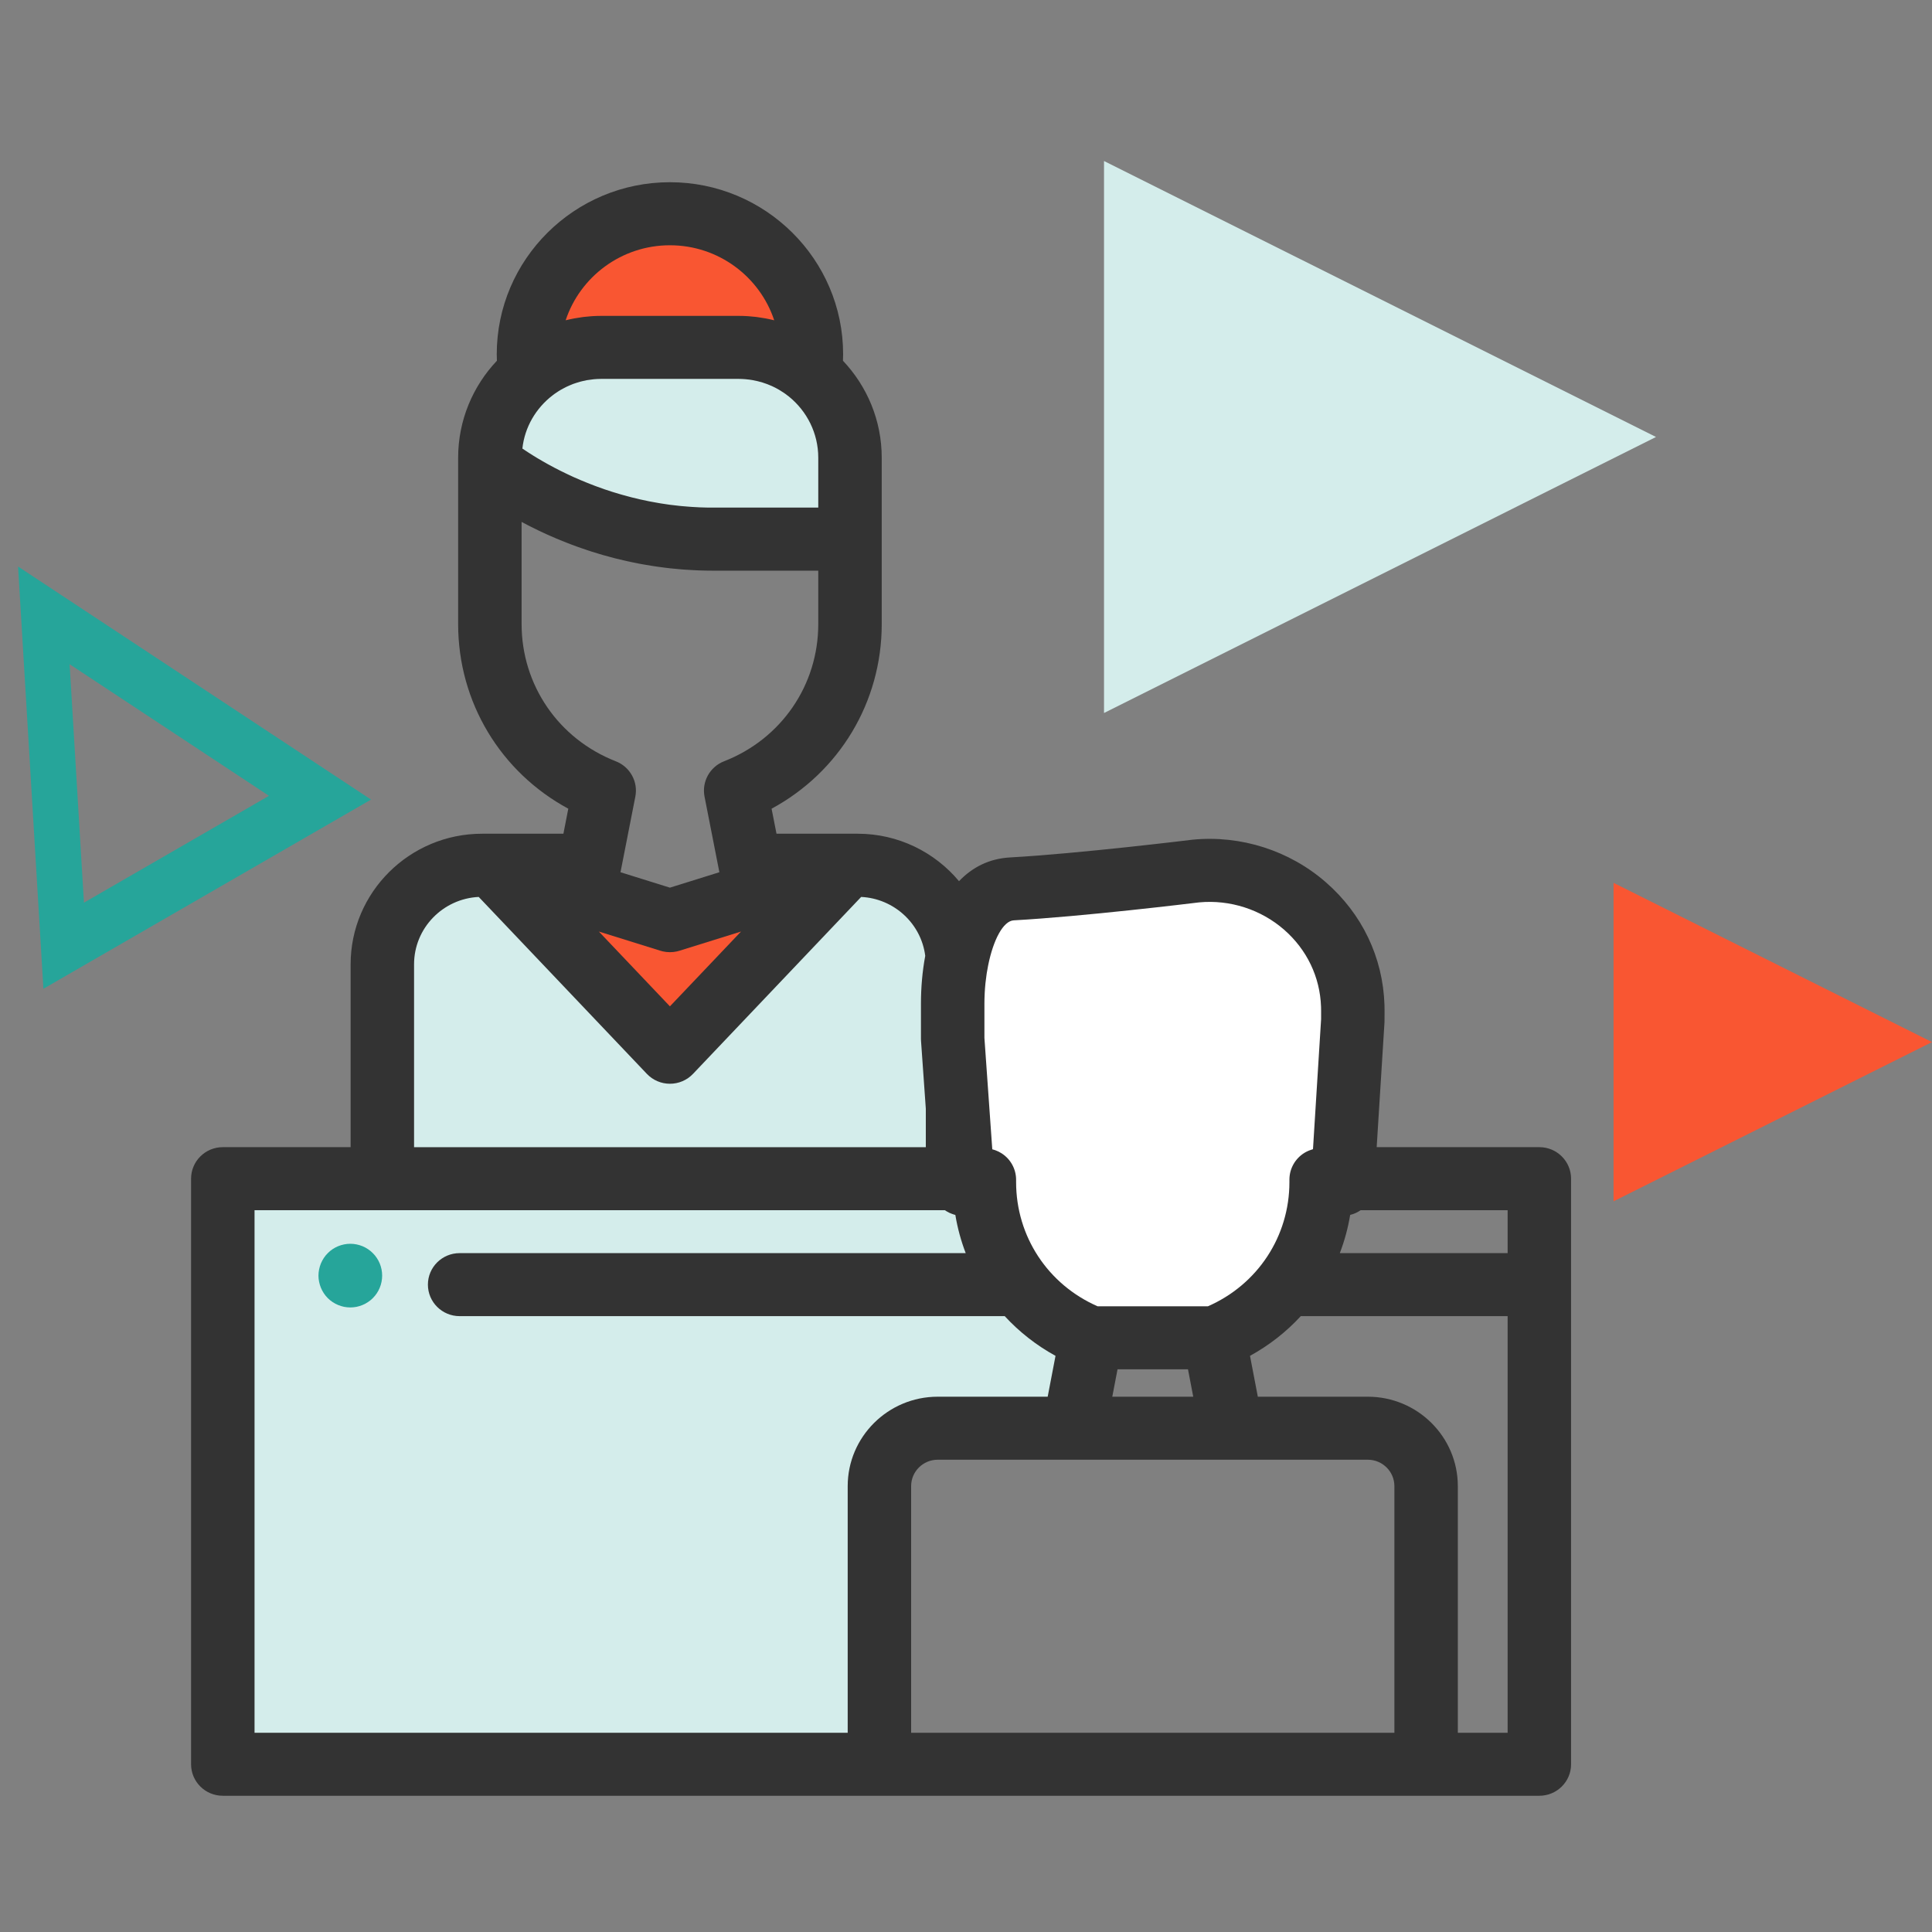 <?xml version="1.0" encoding="UTF-8"?>
<svg width="60px" height="60px" viewBox="0 0 60 60" version="1.1" xmlns="http://www.w3.org/2000/svg" xmlns:xlink="http://www.w3.org/1999/xlink">
    <rect x="0" y="0" width="60" height="60" fill="#808080" stroke="none"/>
    <!-- Generator: Sketch 64 (93537) - https://sketch.com -->
    <title>60 px / reunion</title>
    <desc>Created with Sketch.</desc>
    <g id="60-px-/-reunion" stroke="none" stroke-width="1" fill="none" fill-rule="evenodd">
        <rect id="Rectangle" x="0" y="0" width="60" height="60"></rect>
        <g id="reunion" transform="translate(0, 5)">
            <path d="M47.806,30.626 L42.754,30.626 L42.997,26.743 C42.997,26.729 42.998,26.61 42.999,26.387 C42.999,26.326 42.997,26.265 42.996,26.203 C42.947,24.731 42.301,23.38 41.176,22.4 C40.045,21.413 38.535,20.931 37.039,21.077 C36.978,21.084 33.516,21.509 31.373,21.628 C30.711,21.664 30.189,21.941 29.783,22.366 C29.031,21.465 27.896,20.892 26.639,20.892 L24.115,20.892 L23.962,20.115 C26.064,18.979 27.383,16.808 27.383,14.381 L27.383,11.744 L27.383,9.216 C27.383,8.052 26.925,6.992 26.179,6.203 C26.182,6.136 26.184,6.069 26.184,6.002 C26.184,3.056 23.771,0.659 20.805,0.659 C17.84,0.659 15.427,3.056 15.427,6.002 C15.427,6.069 15.429,6.136 15.432,6.203 C14.686,6.992 14.228,8.052 14.228,9.216 L14.228,9.402 L14.228,14.381 C14.228,16.808 15.547,18.979 17.649,20.115 L17.497,20.892 L14.972,20.892 C12.72,20.892 10.889,22.712 10.889,24.948 L10.889,30.626 L6.919,30.626 C6.375,30.626 5.934,31.065 5.934,31.605 L5.934,49.791 C5.934,50.331 6.375,50.769 6.919,50.769 L27.311,50.769 L33.626,50.769 L44.289,50.769 L47.806,50.769 C48.35,50.769 48.791,50.331 48.791,49.791 L48.791,31.605 C48.791,31.065 48.35,30.626 47.806,30.626 Z M37.057,38.376 L34.543,38.376 L34.706,37.525 L36.894,37.525 L37.057,38.376 Z M16.199,14.381 L16.199,11.209 C16.206,11.213 16.215,11.217 16.223,11.221 C16.278,11.251 16.335,11.28 16.392,11.31 C16.417,11.323 16.441,11.335 16.466,11.348 C16.549,11.39 16.635,11.433 16.724,11.475 C16.74,11.483 16.757,11.491 16.773,11.498 C16.846,11.533 16.92,11.568 16.996,11.602 C17.029,11.617 17.063,11.631 17.097,11.646 C17.158,11.673 17.22,11.7 17.284,11.727 C17.323,11.744 17.363,11.76 17.403,11.776 C17.463,11.801 17.524,11.826 17.587,11.85 C17.629,11.867 17.672,11.883 17.715,11.9 C17.778,11.924 17.842,11.947 17.906,11.971 C17.95,11.987 17.994,12.003 18.039,12.018 C18.106,12.042 18.175,12.065 18.244,12.088 C18.288,12.102 18.331,12.117 18.375,12.131 C18.453,12.156 18.532,12.179 18.612,12.203 C18.649,12.214 18.686,12.226 18.724,12.237 C18.842,12.271 18.962,12.304 19.085,12.335 C19.098,12.339 19.112,12.342 19.126,12.345 C19.235,12.373 19.346,12.399 19.458,12.424 C19.501,12.434 19.545,12.443 19.588,12.452 C19.673,12.47 19.758,12.488 19.844,12.504 C19.895,12.514 19.947,12.523 19.999,12.532 C20.08,12.546 20.161,12.56 20.244,12.573 C20.299,12.582 20.354,12.59 20.41,12.598 C20.492,12.61 20.574,12.621 20.658,12.631 C20.714,12.638 20.771,12.645 20.828,12.651 C20.914,12.66 21.001,12.668 21.089,12.676 C21.144,12.68 21.2,12.686 21.256,12.69 C21.352,12.697 21.45,12.702 21.548,12.707 C21.597,12.709 21.645,12.712 21.693,12.714 C21.841,12.719 21.99,12.723 22.141,12.723 L25.412,12.723 L25.412,14.382 C25.412,16.277 24.264,17.949 22.487,18.642 C22.045,18.814 21.789,19.276 21.88,19.74 L22.341,22.088 L20.805,22.567 L19.27,22.088 L19.275,22.059 C19.276,22.059 19.276,22.058 19.276,22.058 L19.731,19.74 C19.822,19.276 19.566,18.814 19.123,18.642 C17.347,17.948 16.199,16.276 16.199,14.381 Z M43.304,48.812 L28.296,48.812 L28.296,41.153 C28.296,40.701 28.666,40.333 29.121,40.333 L42.479,40.333 C42.934,40.333 43.304,40.701 43.304,41.153 L43.304,48.812 Z M46.821,48.812 L45.274,48.812 L45.274,41.153 C45.274,39.621 44.02,38.376 42.479,38.376 L39.063,38.376 L38.82,37.107 C39.418,36.778 39.949,36.361 40.397,35.874 L46.821,35.874 L46.821,48.812 Z M41.609,33.917 C41.755,33.536 41.863,33.14 41.931,32.73 C41.959,32.724 41.986,32.715 42.013,32.706 C42.021,32.703 42.03,32.7 42.038,32.697 C42.056,32.69 42.074,32.683 42.092,32.676 C42.102,32.671 42.111,32.667 42.121,32.662 C42.136,32.654 42.152,32.647 42.168,32.638 C42.177,32.633 42.187,32.627 42.196,32.622 C42.211,32.613 42.226,32.604 42.24,32.594 C42.246,32.591 42.252,32.588 42.257,32.584 L46.821,32.584 L46.821,33.917 L41.609,33.917 L41.609,33.917 Z" id="Shape" fill="#333333" fill-rule="nonzero"></path>
            <path d="M26.326,41.153 L26.326,48.812 L7.905,48.812 L7.905,32.584 L11.874,32.584 L29.343,32.584 C29.375,32.604 29.389,32.613 29.404,32.622 C29.448,32.647 29.464,32.655 29.48,32.663 C29.526,32.683 29.544,32.69 29.563,32.697 C29.614,32.716 29.641,32.724 29.669,32.731 C29.737,33.14 29.845,33.537 29.991,33.917 L14.274,33.917 C13.73,33.917 13.289,34.355 13.289,34.895 C13.289,35.436 13.73,35.874 14.274,35.874 L31.203,35.874 C31.651,36.361 32.182,36.779 32.78,37.107 L32.537,38.376 L29.121,38.376 C27.58,38.376 26.326,39.622 26.326,41.153 Z" id="Path" fill="#D4EDEB"></path>
            <path d="M17.156,7.282 C17.176,7.267 17.195,7.251 17.215,7.237 C17.253,7.21 17.291,7.185 17.329,7.16 C17.353,7.145 17.377,7.129 17.401,7.115 C17.436,7.094 17.472,7.075 17.509,7.056 C17.538,7.04 17.568,7.024 17.598,7.01 C17.63,6.995 17.662,6.981 17.695,6.967 C17.73,6.952 17.766,6.936 17.802,6.923 C17.831,6.912 17.861,6.903 17.891,6.893 C17.931,6.88 17.971,6.867 18.011,6.856 C18.041,6.848 18.071,6.841 18.101,6.834 C18.142,6.825 18.182,6.815 18.224,6.807 C18.261,6.801 18.298,6.797 18.336,6.792 C18.371,6.787 18.405,6.781 18.44,6.778 C18.514,6.771 18.588,6.767 18.663,6.767 L22.947,6.767 C23.014,6.767 23.08,6.771 23.146,6.776 C23.237,6.784 23.302,6.793 23.366,6.804 C23.586,6.843 23.783,6.905 23.97,6.989 C23.977,6.992 23.984,6.995 23.991,6.999 C24.046,7.024 24.1,7.052 24.154,7.082 C24.167,7.089 24.179,7.097 24.192,7.104 C24.241,7.132 24.288,7.162 24.335,7.194 C24.351,7.205 24.367,7.216 24.383,7.227 C24.423,7.256 24.463,7.286 24.502,7.317 C25.057,7.767 25.412,8.451 25.412,9.216 L25.412,10.764 L22.141,10.764 C22.035,10.765 21.93,10.763 21.826,10.759 C21.793,10.758 21.762,10.757 21.73,10.756 C21.656,10.753 21.583,10.749 21.51,10.744 C21.476,10.742 21.442,10.74 21.409,10.737 C21.332,10.732 21.256,10.725 21.18,10.718 C21.155,10.716 21.13,10.714 21.106,10.711 C21.007,10.701 20.909,10.689 20.812,10.677 C20.791,10.674 20.77,10.671 20.749,10.668 C20.673,10.657 20.597,10.646 20.522,10.634 C20.491,10.629 20.46,10.623 20.43,10.618 C20.362,10.607 20.296,10.595 20.23,10.582 C20.201,10.576 20.173,10.571 20.145,10.566 C20.061,10.549 19.979,10.531 19.898,10.513 C19.889,10.511 19.881,10.51 19.873,10.508 C19.783,10.487 19.695,10.466 19.608,10.444 C19.583,10.437 19.558,10.431 19.534,10.424 C19.471,10.408 19.408,10.391 19.346,10.373 C19.319,10.366 19.292,10.358 19.264,10.35 C19.202,10.332 19.139,10.313 19.078,10.294 C19.057,10.287 19.036,10.281 19.015,10.275 C18.934,10.249 18.854,10.223 18.775,10.196 C18.763,10.192 18.752,10.187 18.74,10.183 C18.673,10.16 18.608,10.137 18.543,10.113 C18.52,10.104 18.497,10.096 18.473,10.087 C18.419,10.067 18.366,10.046 18.313,10.025 C18.291,10.017 18.269,10.008 18.247,9.999 C18.185,9.974 18.124,9.949 18.064,9.924 C18.054,9.92 18.044,9.916 18.035,9.912 C17.965,9.882 17.897,9.852 17.83,9.823 C17.813,9.815 17.797,9.807 17.78,9.8 C17.731,9.777 17.682,9.754 17.634,9.732 C17.614,9.722 17.594,9.713 17.574,9.703 C17.528,9.681 17.482,9.659 17.438,9.637 C17.422,9.629 17.405,9.621 17.39,9.613 C17.33,9.583 17.272,9.553 17.216,9.524 C17.151,9.49 17.101,9.463 17.053,9.436 C17.036,9.427 17.021,9.418 17.005,9.41 C16.968,9.389 16.931,9.369 16.896,9.348 C16.88,9.339 16.864,9.33 16.848,9.321 C16.81,9.299 16.772,9.277 16.736,9.255 C16.726,9.25 16.717,9.244 16.707,9.239 C16.662,9.212 16.619,9.185 16.577,9.16 C16.566,9.153 16.556,9.147 16.546,9.14 C16.515,9.121 16.485,9.102 16.457,9.084 C16.444,9.075 16.431,9.067 16.418,9.059 C16.392,9.042 16.367,9.026 16.344,9.01 C16.332,9.003 16.321,8.995 16.31,8.988 C16.279,8.968 16.251,8.948 16.223,8.93 C16.296,8.258 16.648,7.674 17.156,7.282 Z" id="Path" fill="#D4EDEB"></path>
            <path d="M20.805,2.617 C22.314,2.617 23.596,3.595 24.044,4.947 C23.958,4.925 23.871,4.907 23.784,4.89 C23.774,4.888 23.764,4.887 23.755,4.885 C23.681,4.871 23.607,4.86 23.532,4.85 C23.512,4.847 23.493,4.845 23.473,4.842 C23.406,4.835 23.339,4.828 23.271,4.823 C23.25,4.822 23.228,4.82 23.207,4.818 C23.121,4.813 23.035,4.81 22.947,4.81 L18.663,4.81 C18.576,4.81 18.49,4.813 18.404,4.818 C18.382,4.82 18.361,4.822 18.34,4.823 C18.272,4.828 18.205,4.834 18.138,4.842 C18.118,4.845 18.098,4.847 18.079,4.85 C18.004,4.86 17.93,4.871 17.856,4.885 C17.846,4.887 17.836,4.888 17.827,4.89 C17.739,4.907 17.653,4.925 17.567,4.947 C18.015,3.595 19.297,2.617 20.805,2.617 Z" id="Path" fill="#F95632"></path>
            <path d="M12.859,24.948 C12.859,23.826 13.751,22.91 14.867,22.855 L20.089,28.35 C20.275,28.546 20.534,28.657 20.805,28.657 C21.077,28.657 21.336,28.546 21.522,28.35 L26.744,22.855 C27.764,22.905 28.608,23.681 28.734,24.685 C28.643,25.175 28.601,25.678 28.601,26.161 L28.601,27.266 C28.601,27.289 28.602,27.312 28.604,27.335 L28.752,29.433 L28.752,30.627 L12.859,30.627 L12.859,24.948 L12.859,24.948 Z" id="Path" fill="#D4EDEB"></path>
            <path d="M23.013,23.93 L20.805,26.253 L18.598,23.93 L20.51,24.526 C20.534,24.534 20.558,24.54 20.583,24.546 C20.656,24.563 20.731,24.571 20.805,24.571 C20.877,24.571 20.948,24.563 21.018,24.548 C21.046,24.542 21.073,24.535 21.101,24.526 L23.013,23.93 Z" id="Path" fill="#F95632"></path>
            <path d="M30.572,26.161 C30.572,26.062 30.575,25.962 30.58,25.863 C30.58,25.855 30.58,25.847 30.581,25.839 C30.586,25.742 30.593,25.644 30.603,25.548 C30.603,25.541 30.604,25.535 30.605,25.528 C30.614,25.441 30.625,25.354 30.638,25.268 C30.64,25.249 30.643,25.231 30.646,25.213 C30.658,25.134 30.672,25.057 30.688,24.98 C30.848,24.186 31.155,23.6 31.483,23.582 C33.645,23.462 36.966,23.057 37.242,23.024 C38.197,22.935 39.156,23.243 39.877,23.871 C40.587,24.491 40.995,25.342 41.026,26.268 C41.027,26.308 41.028,26.348 41.028,26.387 L41.028,26.652 L40.776,30.689 C40.768,30.691 40.762,30.694 40.754,30.696 C40.723,30.705 40.692,30.716 40.662,30.728 C40.651,30.733 40.639,30.737 40.628,30.742 C40.588,30.76 40.549,30.779 40.512,30.802 C40.221,30.98 40.044,31.295 40.044,31.635 L40.044,31.711 C40.044,33.398 39.056,34.893 37.513,35.568 L34.087,35.568 C32.544,34.893 31.556,33.398 31.556,31.711 L31.556,31.64 C31.556,31.306 31.385,30.995 31.103,30.816 C31.075,30.798 31.047,30.783 31.018,30.768 C31.009,30.764 31.001,30.76 30.992,30.756 C30.97,30.745 30.947,30.736 30.924,30.727 C30.916,30.724 30.909,30.721 30.901,30.718 C30.873,30.708 30.845,30.699 30.816,30.692 L30.572,27.232 L30.572,26.161 L30.572,26.161 Z" id="Path" fill="#FFFFFF"></path>
            <path d="M11.849,34.422 C11.836,34.36 11.818,34.297 11.793,34.237 C11.768,34.178 11.738,34.12 11.702,34.067 C11.665,34.012 11.624,33.962 11.578,33.917 C11.533,33.87 11.482,33.83 11.428,33.793 C11.375,33.757 11.317,33.727 11.258,33.702 C11.198,33.677 11.135,33.659 11.073,33.646 C10.945,33.62 10.814,33.62 10.686,33.646 C10.623,33.659 10.561,33.677 10.501,33.702 C10.441,33.727 10.384,33.757 10.33,33.793 C10.276,33.83 10.225,33.87 10.18,33.917 C10.134,33.962 10.093,34.012 10.057,34.067 C10.022,34.12 9.991,34.178 9.966,34.237 C9.942,34.297 9.923,34.36 9.91,34.422 C9.897,34.486 9.89,34.551 9.89,34.616 C9.89,34.68 9.897,34.745 9.91,34.808 C9.923,34.872 9.942,34.934 9.966,34.993 C9.991,35.054 10.022,35.111 10.057,35.164 C10.093,35.219 10.134,35.269 10.18,35.315 C10.225,35.36 10.276,35.402 10.33,35.437 C10.384,35.473 10.441,35.504 10.501,35.528 C10.561,35.553 10.623,35.572 10.686,35.585 C10.75,35.597 10.815,35.604 10.879,35.604 C10.943,35.604 11.009,35.597 11.073,35.585 C11.135,35.572 11.198,35.553 11.258,35.528 C11.317,35.504 11.375,35.473 11.428,35.437 C11.482,35.402 11.533,35.36 11.578,35.315 C11.624,35.269 11.665,35.219 11.702,35.164 C11.737,35.111 11.768,35.054 11.793,34.993 C11.818,34.934 11.836,34.872 11.849,34.808 C11.862,34.745 11.868,34.68 11.868,34.616 C11.868,34.551 11.862,34.486 11.849,34.422 Z" id="Shape" fill="#26A59A" fill-rule="nonzero"></path>
            <polygon id="Triangle" fill="#D4EDEB" points="51.429 8.571 34.286 17.143 34.286 0"></polygon>
            <polygon id="Triangle-Copy-3" fill="#F95632" points="60 27.363 50.11 32.308 50.11 22.418"></polygon>
            <path d="M0.561,12.594 L11.523,19.832 L1.348,25.707 L0.561,12.594 Z M2.162,15.628 L2.607,23.033 L8.353,19.715 L2.162,15.628 Z" id="Combined-Shape" fill="#26A59A"></path>
        </g>
    </g>
</svg>
